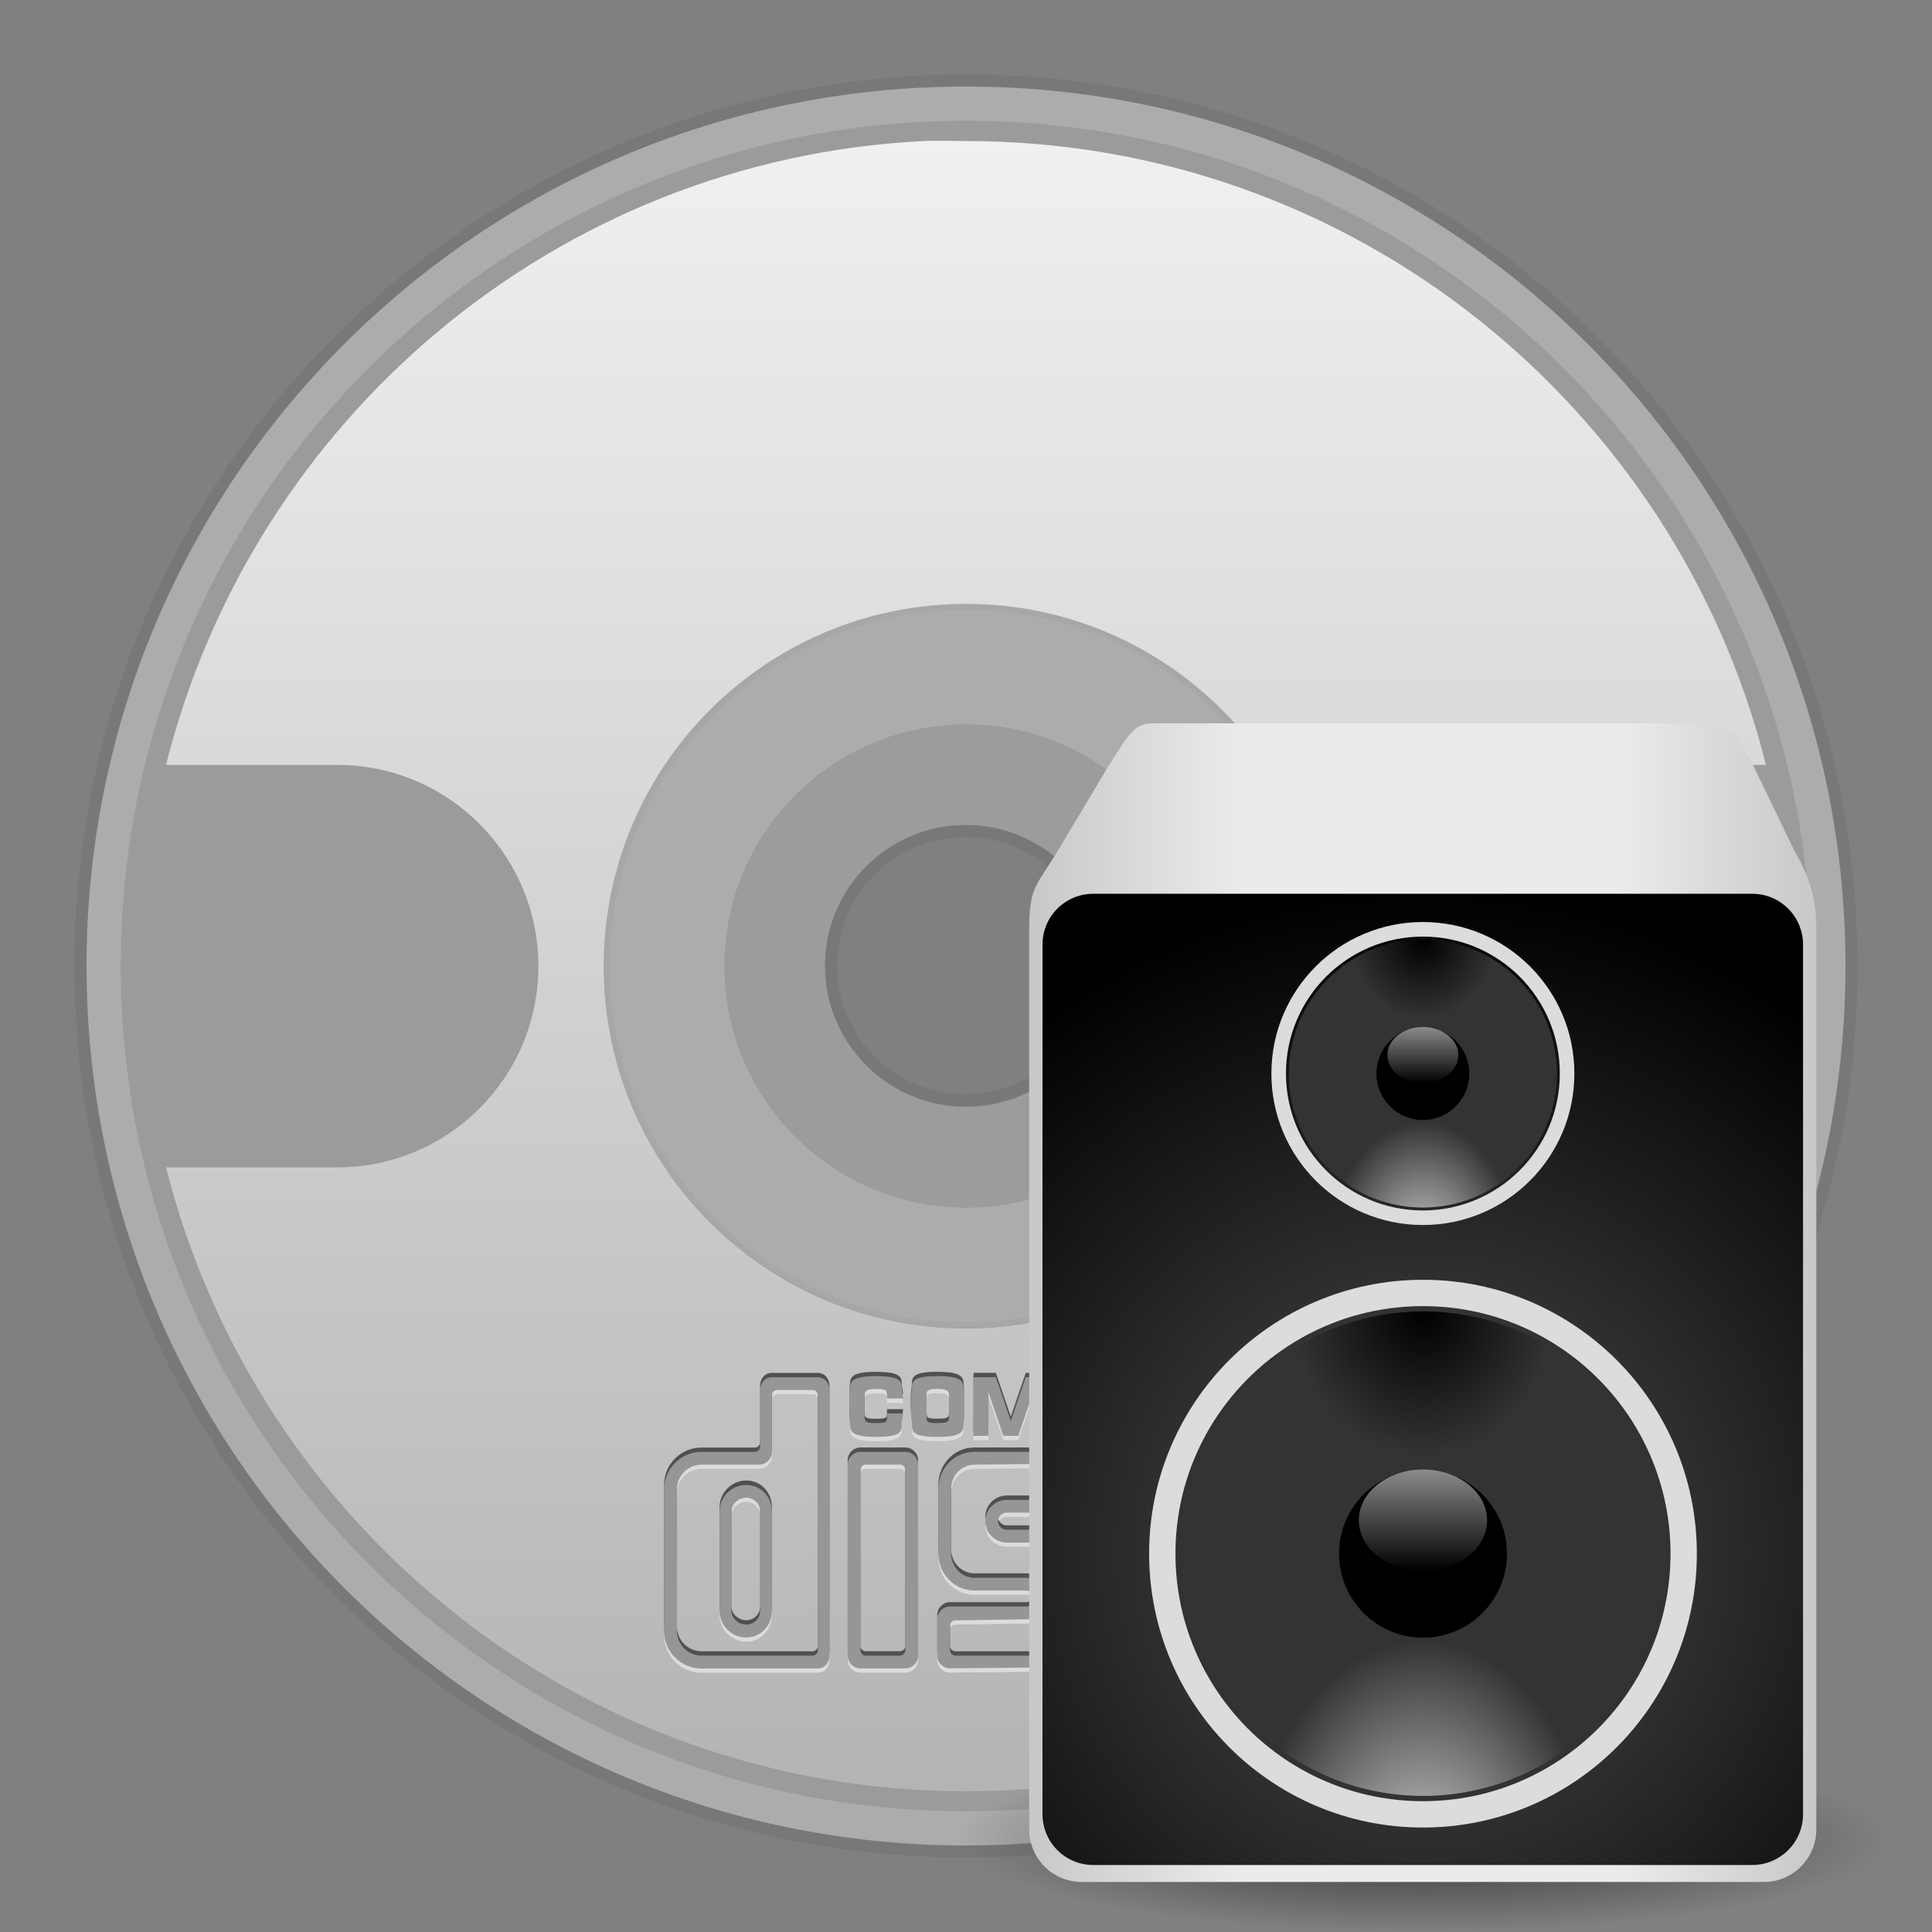 <?xml version="1.0" encoding="UTF-8" standalone="no"?>
<!-- Created with Inkscape (http://www.inkscape.org/) -->

<svg
   xmlns:dc="http://purl.org/dc/elements/1.1/"
   xmlns:cc="http://creativecommons.org/ns#"
   xmlns:rdf="http://www.w3.org/1999/02/22-rdf-syntax-ns#"
   xmlns:svg="http://www.w3.org/2000/svg"
   xmlns="http://www.w3.org/2000/svg"
   xmlns:xlink="http://www.w3.org/1999/xlink"
   xmlns:sodipodi="http://sodipodi.sourceforge.net/DTD/sodipodi-0.dtd"
   xmlns:inkscape="http://www.inkscape.org/namespaces/inkscape"
   width="48"
   height="48"
   id="svg2"
   version="1.1"
   inkscape:version="0.47pre4 r22446"
   sodipodi:docname="media-optical-audio-new.svg"
   inkscape:export-filename="/home/andrea/.icons/MeliaeSVG/scalable/devices/png/cdrom-new.png"
   inkscape:export-xdpi="240"
   inkscape:export-ydpi="240">
  <rect width="100%" height="100%" fill="#808080" stroke="none"/>
  <defs
     id="defs4">
    <linearGradient
       id="linearGradient3636">
      <stop
         style="stop-color:#b4b4b4;stop-opacity:1;"
         offset="0"
         id="stop3638" />
      <stop
         style="stop-color:#f0f0f0;stop-opacity:1;"
         offset="1"
         id="stop3640" />
    </linearGradient>
    <inkscape:perspective
       sodipodi:type="inkscape:persp3d"
       inkscape:vp_x="0 : 526.18109 : 1"
       inkscape:vp_y="0 : 1000 : 0"
       inkscape:vp_z="744.09448 : 526.18109 : 1"
       inkscape:persp3d-origin="372.04724 : 350.78739 : 1"
       id="perspective10" />
    <inkscape:perspective
       id="perspective3600"
       inkscape:persp3d-origin="0.5 : 0.33333333 : 1"
       inkscape:vp_z="1 : 0.5 : 1"
       inkscape:vp_y="0 : 1000 : 0"
       inkscape:vp_x="0 : 0.5 : 1"
       sodipodi:type="inkscape:persp3d" />
    <linearGradient
       inkscape:collect="always"
       xlink:href="#linearGradient3636"
       id="linearGradient3642"
       x1="24"
       y1="44.5"
       x2="24"
       y2="3.5"
       gradientUnits="userSpaceOnUse" />
    <style
       id="style2464"
       type="text/css" />
    <inkscape:perspective
       id="perspective3874"
       inkscape:persp3d-origin="204.75002 : 67.5 : 1"
       inkscape:vp_z="409.50003 : 101.25 : 1"
       inkscape:vp_y="0 : 1000 : 0"
       inkscape:vp_x="0 : 101.25 : 1"
       sodipodi:type="inkscape:persp3d" />
    <linearGradient
       inkscape:collect="always"
       xlink:href="#linearGradient3636"
       id="linearGradient3971"
       gradientUnits="userSpaceOnUse"
       x1="24"
       y1="44.5"
       x2="24"
       y2="3.5"
       gradientTransform="translate(-71.468,4.798)" />
    <linearGradient
       inkscape:collect="always"
       xlink:href="#linearGradient3636"
       id="linearGradient3976"
       gradientUnits="userSpaceOnUse"
       gradientTransform="matrix(-1,0,0,-1,-22.844,52.819)"
       x1="24"
       y1="44.5"
       x2="24"
       y2="3.5" />
    <linearGradient
       inkscape:collect="always"
       xlink:href="#linearGradient3636"
       id="linearGradient3979"
       gradientUnits="userSpaceOnUse"
       gradientTransform="translate(5e-4,1004.36)"
       x1="24"
       y1="44.5"
       x2="24"
       y2="3.5" />
    <linearGradient
       inkscape:collect="always"
       xlink:href="#linearGradient3636"
       id="linearGradient3985"
       gradientUnits="userSpaceOnUse"
       x1="24"
       y1="44.5"
       x2="24"
       y2="3.5"
       gradientTransform="translate(-64.65,50.003)" />
    <linearGradient
       inkscape:collect="always"
       xlink:href="#linearGradient3636"
       id="linearGradient3988"
       gradientUnits="userSpaceOnUse"
       gradientTransform="translate(-34.598,1004.365)"
       x1="24"
       y1="44.5"
       x2="24"
       y2="3.5" />
    <linearGradient
       inkscape:collect="always"
       xlink:href="#linearGradient3636"
       id="linearGradient3990"
       gradientUnits="userSpaceOnUse"
       x1="24"
       y1="44.5"
       x2="24"
       y2="3.5"
       gradientTransform="translate(-85.105,968.754)" />
    <linearGradient
       gradientTransform="matrix(0.376,0,0,0.376,-4.383,655.678)"
       y2="989.115"
       x2="112.85"
       y1="989.115"
       x1="38.1"
       gradientUnits="userSpaceOnUse"
       id="linearGradient2880"
       xlink:href="#linearGradient3937"
       inkscape:collect="always" />
    <radialGradient
       r="35.398"
       fy="1009.453"
       fx="75.475"
       cy="1009.453"
       cx="75.475"
       gradientTransform="matrix(0.653,4.1848825e-7,-4.296873e-7,0.67,-25.283,359.998)"
       gradientUnits="userSpaceOnUse"
       id="radialGradient2877"
       xlink:href="#linearGradient3949"
       inkscape:collect="always" />
    <inkscape:perspective
       sodipodi:type="inkscape:persp3d"
       inkscape:vp_x="0 : 0.5 : 1"
       inkscape:vp_y="0 : 1000 : 0"
       inkscape:vp_z="1 : 0.5 : 1"
       inkscape:persp3d-origin="0.5 : 0.33333333 : 1"
       id="perspective4931" />
    <linearGradient
       y2="115.5"
       x2="28.75"
       y1="35.673"
       x1="28.75"
       gradientUnits="userSpaceOnUse"
       id="linearGradient4141"
       xlink:href="#linearGradient3984"
       inkscape:collect="always" />
    <radialGradient
       r="13.839"
       fy="108.838"
       fx="48.322"
       cy="108.838"
       cx="48.322"
       gradientTransform="matrix(0.897,0,-2.8299354e-8,-0.982,32.983,1094.481)"
       gradientUnits="userSpaceOnUse"
       id="radialGradient4139"
       xlink:href="#linearGradient4020"
       inkscape:collect="always" />
    <radialGradient
       r="13.839"
       fy="114.194"
       fx="48.322"
       cy="114.194"
       cx="48.322"
       gradientTransform="matrix(1.176,5.2882463e-7,-9.4013267e-7,1.642,19.505,854.099)"
       gradientUnits="userSpaceOnUse"
       id="radialGradient4137"
       xlink:href="#linearGradient4009"
       inkscape:collect="always" />
    <linearGradient
       y2="115.5"
       x2="28.75"
       y1="35.673"
       x1="28.75"
       gradientUnits="userSpaceOnUse"
       id="linearGradient4135"
       xlink:href="#linearGradient3984"
       inkscape:collect="always" />
    <radialGradient
       r="13.839"
       fy="108.838"
       fx="48.322"
       cy="108.838"
       cx="48.322"
       gradientTransform="matrix(0.897,0,-2.8299354e-8,-0.982,32.983,1094.481)"
       gradientUnits="userSpaceOnUse"
       id="radialGradient4133"
       xlink:href="#linearGradient4020"
       inkscape:collect="always" />
    <radialGradient
       r="13.839"
       fy="114.194"
       fx="48.322"
       cy="114.194"
       cx="48.322"
       gradientTransform="matrix(1.176,5.2882463e-7,-9.4013267e-7,1.642,19.505,854.099)"
       gradientUnits="userSpaceOnUse"
       id="radialGradient4131"
       xlink:href="#linearGradient4009"
       inkscape:collect="always" />
    <radialGradient
       r="44.194"
       fy="115.626"
       fx="75.509"
       cy="115.626"
       cx="75.509"
       gradientTransform="matrix(1,0,0,0.2,0,92.501)"
       gradientUnits="userSpaceOnUse"
       id="radialGradient4129"
       xlink:href="#linearGradient4098"
       inkscape:collect="always" />
    <radialGradient
       r="35.398"
       fy="1009.453"
       fx="75.475"
       cy="1009.453"
       cx="75.475"
       gradientTransform="matrix(1.737,1.113318e-6,-1.1431112e-6,1.783,-55.6,-786.607)"
       gradientUnits="userSpaceOnUse"
       id="radialGradient4127"
       xlink:href="#linearGradient3949"
       inkscape:collect="always" />
    <linearGradient
       y2="989.115"
       x2="112.85"
       y1="989.115"
       x1="38.1"
       gradientUnits="userSpaceOnUse"
       id="linearGradient4125"
       xlink:href="#linearGradient3937"
       inkscape:collect="always" />
    <inkscape:perspective
       sodipodi:type="inkscape:persp3d"
       inkscape:vp_x="0 : 0.5 : 1"
       inkscape:vp_y="0 : 1000 : 0"
       inkscape:vp_z="1 : 0.5 : 1"
       inkscape:persp3d-origin="0.5 : 0.33333333 : 1"
       id="perspective3139" />
    <inkscape:perspective
       id="perspective10-0"
       inkscape:persp3d-origin="372.04724 : 350.78739 : 1"
       inkscape:vp_z="744.09448 : 526.18109 : 1"
       inkscape:vp_y="0 : 1000 : 0"
       inkscape:vp_x="0 : 526.18109 : 1"
       sodipodi:type="inkscape:persp3d" />
    <linearGradient
       id="linearGradient3937">
      <stop
         id="stop3939"
         offset="0"
         style="stop-color:#c8c8c8;stop-opacity:1;" />
      <stop
         style="stop-color:#ebebeb;stop-opacity:1;"
         offset="0.267"
         id="stop3947" />
      <stop
         style="stop-color:#ebebeb;stop-opacity:1;"
         offset="0.75"
         id="stop3945" />
      <stop
         id="stop3941"
         offset="1"
         style="stop-color:#c8c8c8;stop-opacity:1;" />
    </linearGradient>
    <linearGradient
       id="linearGradient3949">
      <stop
         id="stop3951"
         offset="0"
         style="stop-color:#505050;stop-opacity:1;" />
      <stop
         id="stop3953"
         offset="1"
         style="stop-color:#000000;stop-opacity:1;" />
    </linearGradient>
    <linearGradient
       id="linearGradient3984">
      <stop
         id="stop3986"
         offset="0"
         style="stop-color:#ffffff;stop-opacity:0.784;" />
      <stop
         id="stop3988"
         offset="1"
         style="stop-color:#ffffff;stop-opacity:0;" />
    </linearGradient>
    <linearGradient
       id="linearGradient4009">
      <stop
         style="stop-color:#ffffff;stop-opacity:0.784;"
         offset="0"
         id="stop4011" />
      <stop
         style="stop-color:#ffffff;stop-opacity:0;"
         offset="1"
         id="stop4013" />
    </linearGradient>
    <linearGradient
       id="linearGradient4020">
      <stop
         id="stop4022"
         offset="0"
         style="stop-color:#000000;stop-opacity:1;" />
      <stop
         id="stop4024"
         offset="1"
         style="stop-color:#000000;stop-opacity:0;" />
    </linearGradient>
    <linearGradient
       id="linearGradient4098">
      <stop
         id="stop4100"
         offset="0"
         style="stop-color:#333333;stop-opacity:1;" />
      <stop
         id="stop4102"
         offset="1"
         style="stop-color:#333333;stop-opacity:0;" />
    </linearGradient>
  </defs>
  <sodipodi:namedview
     id="base"
     pagecolor="#ffffff"
     bordercolor="#666666"
     borderopacity="1.0"
     inkscape:pageopacity="0.0"
     inkscape:pageshadow="2"
     inkscape:zoom="7.919596"
     inkscape:cx="10.184505"
     inkscape:cy="6.197345"
     inkscape:document-units="px"
     inkscape:current-layer="layer1"
     showgrid="false"
     inkscape:window-width="1280"
     inkscape:window-height="714"
     inkscape:window-x="0"
     inkscape:window-y="25"
     inkscape:window-maximized="1" />
  <g
     inkscape:label="Livello 1"
     inkscape:groupmode="layer"
     id="layer1"
     transform="translate(0,-1004.362)">
    <path
       style="fill:#dcdcdc;fill-opacity:0.471;fill-rule:nonzero;stroke:#787878;stroke-opacity:1;stroke-width:0.3;stroke-miterlimit:4;stroke-dasharray:none"
       d="M 24 2 C 11.85 2 2 11.85 2 24 C 2 36.15 11.85 46 24 46 C 36.15 46 46 36.15 46 24 C 46 11.85 36.15 2 24 2 z M 24 15 C 28.971 15 33 19.029 33 24 C 33 28.971 28.971 33 24 33 C 19.029 33 15 28.971 15 24 C 15 19.029 19.029 15 24 15 z "
       transform="translate(0,1004.362)"
       id="path2816" />
    <path
       style="fill:#969696;fill-opacity:0.784;fill-rule:nonzero;stroke:none"
       d="M 24 3 C 12.402 3 3 12.402 3 24 C 3 35.598 12.402 45 24 45 C 35.598 45 45 35.598 45 24 C 45 12.402 35.598 3 24 3 z M 24 15 C 28.971 15 33 19.029 33 24 C 33 28.971 28.971 33 24 33 C 19.029 33 15 28.971 15 24 C 15 19.029 19.029 15 24 15 z "
       transform="translate(0,1004.362)"
       id="path3617" />
    <path
       style="fill:#f0f0f0;fill-opacity:0.392;fill-rule:nonzero;stroke:none"
       d="m 24,1019.362 c -4.971,0 -9,4.029 -9,9 0,4.971 4.029,9 9,9 4.971,0 9,-4.029 9,-9 0,-4.971 -4.029,-9 -9,-9 z m 0,3 c 3.314,0 6,2.686 6,6 0,3.314 -2.686,6 -6,6 -3.314,0 -6,-2.686 -6,-6 0,-3.314 2.686,-6 6,-6 z"
       id="path3590" />
    <path
       style="fill:#c8c8c8;fill-opacity:0.392;fill-rule:nonzero;stroke:none"
       d="m 24,1022.362 c -3.314,0 -6,2.686 -6,6 0,3.314 2.686,6 6,6 3.314,0 6,-2.686 6,-6 0,-3.314 -2.686,-6 -6,-6 z m 0,2.5 c 1.933,0 3.5,1.567 3.5,3.5 0,1.933 -1.567,3.5 -3.5,3.5 -1.933,0 -3.5,-1.567 -3.5,-3.5 0,-1.933 1.567,-3.5 3.5,-3.5 z"
       id="path3608" />
    <path
       sodipodi:type="arc"
       style="fill:none;fill-opacity:1;fill-rule:nonzero;stroke:#787878;stroke-opacity:1;stroke-width:1.919;stroke-miterlimit:4;stroke-dasharray:none"
       id="path3606"
       sodipodi:cx="25.714285"
       sodipodi:cy="24.964285"
       sodipodi:rx="21.428572"
       sodipodi:ry="21.428572"
       d="m 47.143,24.964 c 0,11.835 -9.594,21.429 -21.429,21.429 -11.835,0 -21.429,-9.594 -21.429,-21.429 0,-11.835 9.594,-21.429 21.429,-21.429 11.835,0 21.429,9.594 21.429,21.429 z"
       transform="matrix(0.156,0,0,0.156,19.98,1024.459)" />
    <path
       style="fill:url(#linearGradient3979);fill-opacity:1;fill-rule:nonzero;stroke:none"
       d="m 24,1048.866 c 9.597,0 17.643,-6.595 19.875,-15.5 l -3.625,0 c -2.761,0 -5,-2.239 -5,-5 0,-2.761 2.239,-5 5,-5 l 3.625,0 c -2.232,-8.905 -10.278,-15.5 -19.875,-15.5 -0.354,0 -0.713,-0.018 -1.062,0 -9.13,0.463 -16.664,6.921 -18.812,15.5 l 4.25,0 c 2.761,0 5,2.239 5,5 0,2.761 -2.239,5 -5,5 l -4.25,0 c 2.241,8.892 10.287,15.5 19.875,15.5 z m 0,-11.5 c -4.971,0 -9,-4.029 -9,-9 0,-4.971 4.029,-9 9,-9 4.971,0 9,4.029 9,9 0,4.971 -4.029,9 -9,9 z"
       id="path3967" />
    <path
       id="path3932"
       d="m 21.774,1038.658 c -0.703,0 -0.641,0.179 -0.663,0.371 -0.007,0.063 -7.04e-4,0.211 0,0.371 6.84e-4,0.16 -0.007,0.335 0,0.398 0.022,0.193 -0.041,0.371 0.663,0.371 0.703,0 0.614,-0.179 0.636,-0.371 0.004,-0.036 0.024,-0.129 0.026,-0.212 l -0.398,0 c -0.001,0.042 0.001,0.094 0,0.106 -0.011,0.096 0.012,0.133 -0.265,0.133 -0.277,0 -0.281,-0.036 -0.292,-0.133 -0.004,-0.031 -3.39e-4,-0.211 0,-0.291 3.42e-4,-0.08 -0.004,-0.234 0,-0.265 0.011,-0.096 0.014,-0.159 0.292,-0.159 0.277,0 0.254,0.063 0.265,0.159 0.002,0.013 -0.001,0.034 0,0.08 l 0.398,0 c -0.003,-0.086 -0.022,-0.148 -0.026,-0.186 -0.022,-0.192 0.067,-0.371 -0.636,-0.371 z m 1.511,0 c -0.703,0 -0.614,0.179 -0.636,0.371 -0.007,0.063 -0.027,0.211 -0.026,0.371 6.84e-4,0.16 0.019,0.335 0.026,0.398 0.022,0.193 -0.067,0.371 0.636,0.371 0.703,0 0.641,-0.179 0.663,-0.371 0.007,-0.063 -6.61e-4,-0.237 0,-0.398 6.84e-4,-0.16 0.007,-0.308 0,-0.371 -0.022,-0.192 0.041,-0.371 -0.663,-0.371 z m 6.413,0 c -0.703,0 -0.614,0.179 -0.636,0.371 -0.007,0.063 -0.027,0.211 -0.026,0.371 6.83e-4,0.16 0.019,0.335 0.026,0.398 0.022,0.193 -0.067,0.371 0.636,0.371 0.703,0 0.641,-0.179 0.663,-0.371 0.004,-0.036 -0.002,-0.129 0,-0.212 l -0.371,0 c -0.001,0.042 0.001,0.094 0,0.106 -0.011,0.096 -0.014,0.133 -0.292,0.133 -0.277,0 -0.254,-0.036 -0.265,-0.133 -0.004,-0.031 -0.027,-0.211 -0.026,-0.291 3.42e-4,-0.08 0.023,-0.234 0.026,-0.265 0.011,-0.096 -0.012,-0.159 0.265,-0.159 0.277,0 0.281,0.063 0.292,0.159 0.002,0.013 -0.001,0.034 0,0.08 l 0.371,0 c -0.003,-0.086 0.004,-0.148 0,-0.186 -0.022,-0.192 0.041,-0.371 -0.663,-0.371 z m -10.521,0.026 c -0.174,0 -0.292,0.144 -0.292,0.318 l 0,1.405 c 0,0.073 -0.059,0.133 -0.133,0.133 l -1.325,0 c -0.511,0 -0.928,0.416 -0.928,0.928 l 0,3.525 c 0,0.511 0.416,0.928 0.928,0.928 l 2.306,0 0.583,0 c 0.174,0 0.292,-0.144 0.292,-0.318 l 0,-6.599 c 0,-0.174 -0.117,-0.318 -0.292,-0.318 l -1.14,0 z m 5.009,0 0,1.458 0.371,0 0,-1.087 0.371,1.087 0.371,0 0.371,-1.087 0,1.087 0.371,0 0,-1.458 -0.557,0 -0.371,1.087 -0.371,-1.087 -0.557,0 z m 2.147,0 0,1.458 0.371,0 0,-0.344 0.239,0 c 0.703,0 0.618,-0.178 0.636,-0.371 0.003,-0.033 0.027,-0.14 0.026,-0.186 0,-0.057 -0.023,-0.163 -0.026,-0.185 -0.026,-0.192 0.067,-0.371 -0.636,-0.371 l -0.61,0 z m 1.67,0 -0.424,1.458 0.371,0 0.106,-0.318 0.477,0 0.08,0.318 0.371,0 -0.424,-1.458 -0.557,0 z m 2.438,0 0,0.371 0.345,0 0,1.087 0.371,0 0,-1.087 0.345,0 0,-0.371 -1.06,0 z m -7.155,0.291 c 0.277,0 0.281,0.063 0.292,0.159 0.004,0.031 -3.4e-4,0.185 0,0.265 3.41e-4,0.08 0.004,0.26 0,0.292 -0.011,0.096 -0.014,0.132 -0.292,0.132 -0.277,0 -0.254,-0.036 -0.265,-0.132 -0.004,-0.031 -3.4e-4,-0.211 0,-0.292 3.54e-4,-0.08 -0.004,-0.234 0,-0.265 0.011,-0.096 -0.012,-0.159 0.265,-0.159 z m -3.975,0.026 0.875,0 c 0.073,0 0.133,0.059 0.133,0.132 l 0,6.334 c 0,0.073 -0.06,0.133 -0.133,0.133 l -0.451,0 -2.306,0 c -0.335,0 -0.61,-0.274 -0.61,-0.61 l 0,-3.525 c 0,-0.335 0.274,-0.61 0.61,-0.61 l 1.431,0 c 0.174,0 0.318,-0.144 0.318,-0.318 l 0,-1.405 c 0,-0.073 0.06,-0.132 0.133,-0.132 z m 8.984,0 0.159,0.583 -0.345,0 0.186,-0.583 z m -1.59,0.026 0.239,0 c 0.277,0 0.254,0.036 0.265,0.133 0.004,0.031 -3.42e-4,-2e-4 0,0.08 3.39e-4,0.077 0.004,0.048 0,0.08 -0.011,0.096 0.012,0.159 -0.265,0.159 l -0.239,0 0,-0.451 z m -5.327,1.511 c -0.174,0 -0.318,0.144 -0.318,0.318 l 0,4.744 c 0,0.174 0.144,0.318 0.318,0.318 l 0.557,0 0.557,0 c 0.174,0 0.318,-0.144 0.318,-0.318 l 0,-4.744 c 0,-0.174 -0.144,-0.318 -0.318,-0.318 l -1.113,0 z m 2.836,0 c -0.511,0 -0.901,0.416 -0.901,0.927 l 0,1.59 c 0,0.511 0.39,0.928 0.901,0.928 l 1.272,0 c 0.116,0 0.212,0.096 0.212,0.212 0,0.116 -0.096,0.185 -0.212,0.185 l -1.882,0 c -0.174,0 -0.318,0.144 -0.318,0.318 l 0,0.901 c 0,0.174 0.144,0.318 0.318,0.318 l 2.677,-0.026 c 0.511,0 0.928,-0.39 0.928,-0.901 l 0,-1.617 c 0,-0.511 -0.416,-0.901 -0.928,-0.901 l -1.272,0 c -0.116,0 -0.212,-0.096 -0.212,-0.212 0,-0.116 0.096,-0.212 0.212,-0.212 l 0.928,0 0.769,0 c 0.174,0 0.318,-0.144 0.318,-0.318 l 0,-0.875 c 0,-0.174 -0.144,-0.318 -0.318,-0.318 l -2.491,0 z m 4.346,0 c -0.511,0 -0.901,0.416 -0.901,0.927 l 0,3.525 c 0,0.511 0.39,0.927 0.901,0.927 l 2.014,0 c 0.511,0 0.928,-0.416 0.928,-0.927 l 0,-1.113 c 0,-0.174 -0.144,-0.318 -0.318,-0.318 l -1.007,0 c -0.174,0 -0.318,0.144 -0.318,0.318 l 0,0.61 c 0,0.191 -0.1,0.344 -0.292,0.345 -0.191,0 -0.265,-0.153 -0.265,-0.345 l 0,-2.465 c 0,-0.191 0.074,-0.345 0.265,-0.345 0.191,0 0.292,0.153 0.292,0.345 l 0,0.583 c 0,0.174 0.144,0.318 0.318,0.318 l 0.477,0 0.53,0 c 0.174,0 0.318,-0.144 0.318,-0.318 l 0,-1.14 c 0,-0.511 -0.416,-0.927 -0.928,-0.927 l -2.014,0 z m -1.988,0.291 c 0.073,0 0.133,0.059 0.133,0.133 l 0,0.636 c 0,0.073 -0.059,0.132 -0.133,0.132 l -0.636,0 -0.928,0 c -0.287,0 -0.53,0.243 -0.53,0.53 1.2e-5,0.287 0.243,0.53 0.53,0.53 l 1.272,0 c 0.335,0 0.61,0.248 0.61,0.583 l 0,1.617 c 0,0.335 -0.274,0.61 -0.61,0.61 l -2.544,0 c -0.073,0 -0.133,-0.059 -0.133,-0.133 l 0,-0.61 c 0,-0.073 0.06,-0.133 0.133,-0.133 l 1.749,-0.026 c 0.287,0 0.504,-0.216 0.504,-0.503 1.4e-5,-0.287 -0.216,-0.53 -0.504,-0.53 l -1.272,0 c -0.335,0 -0.583,-0.274 -0.583,-0.61 l 0,-1.59 c 0,-0.335 0.248,-0.61 0.583,-0.61 l 2.359,-0.026 z m -5.062,0.026 0.848,0 c 0.073,0 0.133,0.059 0.133,0.132 l 0,4.479 c 0,0.073 -0.059,0.133 -0.133,0.133 l -0.424,0 -0.424,0 c -0.073,0 -0.133,-0.059 -0.133,-0.133 l 0,-4.479 c 0,-0.073 0.059,-0.132 0.133,-0.132 z m 7.049,0 2.014,0 c 0.335,0 0.61,0.274 0.61,0.61 l 0,1.007 c 0,0.073 -0.059,0.133 -0.133,0.133 l -0.398,0 -0.345,0 c -0.073,0 -0.133,-0.059 -0.133,-0.133 l 0,-0.45 c 0,-0.365 -0.244,-0.663 -0.61,-0.663 -0.365,0 -0.583,0.297 -0.583,0.663 l 0,2.465 c 0,0.365 0.218,0.663 0.583,0.663 0.365,0 0.61,-0.297 0.61,-0.663 l 0,-0.477 c 0,-0.073 0.06,-0.132 0.133,-0.132 l 0.742,0 c 0.073,0 0.133,0.059 0.133,0.132 l 0,0.981 c 0,0.335 -0.274,0.61 -0.61,0.61 l -2.014,0 c -0.335,0 -0.583,-0.274 -0.583,-0.61 l 0,-3.525 c 0,-0.335 0.248,-0.61 0.583,-0.61 z m -10.018,0.503 c -0.365,0 -0.663,0.297 -0.663,0.663 l 0,2.465 c 0,0.365 0.297,0.663 0.663,0.663 0.365,0 0.636,-0.297 0.636,-0.663 l 0,-0.185 0,-2.279 c 0,-0.365 -0.271,-0.663 -0.636,-0.663 z m 0,0.318 c 0.191,0 0.345,0.153 0.345,0.345 l 0,2.279 0,0.185 c 0,0.191 -0.153,0.344 -0.345,0.344 -0.191,0 -0.371,-0.153 -0.371,-0.344 l 0,-2.465 c 0,-0.191 0.18,-0.345 0.371,-0.345 z"
       style="fill:#dcdcdc;fill-opacity:1" />
    <path
       id="path3930"
       d="m 21.774,1038.444 c -0.703,0 -0.641,0.179 -0.663,0.371 -0.007,0.063 -7.04e-4,0.211 0,0.371 6.84e-4,0.16 -0.007,0.335 0,0.398 0.022,0.192 -0.041,0.371 0.663,0.371 0.703,0 0.614,-0.179 0.636,-0.371 0.004,-0.036 0.024,-0.129 0.026,-0.212 l -0.398,0 c -0.001,0.042 0.001,0.094 0,0.106 -0.011,0.096 0.012,0.133 -0.265,0.133 -0.277,0 -0.281,-0.036 -0.292,-0.133 -0.004,-0.031 -3.39e-4,-0.211 0,-0.291 3.42e-4,-0.08 -0.004,-0.234 0,-0.265 0.011,-0.096 0.014,-0.159 0.292,-0.159 0.277,0 0.254,0.063 0.265,0.159 0.002,0.013 -0.001,0.034 0,0.08 l 0.398,0 c -0.003,-0.086 -0.022,-0.148 -0.026,-0.185 -0.022,-0.193 0.067,-0.371 -0.636,-0.371 z m 1.511,0 c -0.703,0 -0.614,0.179 -0.636,0.371 -0.007,0.063 -0.027,0.211 -0.026,0.371 6.84e-4,0.16 0.019,0.335 0.026,0.398 0.022,0.192 -0.067,0.371 0.636,0.371 0.703,0 0.641,-0.179 0.663,-0.371 0.007,-0.063 -6.61e-4,-0.237 0,-0.398 6.84e-4,-0.16 0.007,-0.308 0,-0.371 -0.022,-0.192 0.041,-0.371 -0.663,-0.371 z m 6.413,0 c -0.703,0 -0.614,0.179 -0.636,0.371 -0.007,0.063 -0.027,0.211 -0.026,0.371 6.83e-4,0.16 0.019,0.335 0.026,0.398 0.022,0.192 -0.067,0.371 0.636,0.371 0.703,0 0.641,-0.179 0.663,-0.371 0.004,-0.036 -0.002,-0.129 0,-0.212 l -0.371,0 c -0.001,0.042 0.001,0.094 0,0.106 -0.011,0.096 -0.014,0.133 -0.292,0.133 -0.277,0 -0.254,-0.036 -0.265,-0.133 -0.004,-0.031 -0.027,-0.211 -0.026,-0.291 3.42e-4,-0.08 0.023,-0.234 0.026,-0.265 0.011,-0.096 -0.012,-0.159 0.265,-0.159 0.277,0 0.281,0.063 0.292,0.159 0.002,0.013 -0.001,0.034 0,0.08 l 0.371,0 c -0.003,-0.086 0.004,-0.148 0,-0.185 -0.022,-0.193 0.041,-0.371 -0.663,-0.371 z m -10.521,0.026 c -0.174,0 -0.292,0.144 -0.292,0.318 l 0,1.405 c 0,0.073 -0.059,0.133 -0.133,0.133 l -1.325,0 c -0.511,0 -0.928,0.416 -0.928,0.928 l 0,3.525 c 0,0.511 0.416,0.928 0.928,0.928 l 2.306,0 0.583,0 c 0.174,0 0.292,-0.144 0.292,-0.318 l 0,-6.599 c 0,-0.174 -0.117,-0.318 -0.292,-0.318 l -1.14,0 z m 5.009,0 0,1.458 0.371,0 0,-1.087 0.371,1.087 0.371,0 0.371,-1.087 0,1.087 0.371,0 0,-1.458 -0.557,0 -0.371,1.087 -0.371,-1.087 -0.557,0 z m 2.147,0 0,1.458 0.371,0 0,-0.345 0.239,0 c 0.703,0 0.618,-0.178 0.636,-0.371 0.003,-0.033 0.027,-0.14 0.026,-0.185 0,-0.057 -0.023,-0.163 -0.026,-0.185 -0.026,-0.192 0.067,-0.371 -0.636,-0.371 l -0.61,0 z m 1.67,0 -0.424,1.458 0.371,0 0.106,-0.318 0.477,0 0.08,0.318 0.371,0 -0.424,-1.458 -0.557,0 z m 2.438,0 0,0.371 0.345,0 0,1.087 0.371,0 0,-1.087 0.345,0 0,-0.371 -1.06,0 z m -7.155,0.291 c 0.277,0 0.281,0.063 0.292,0.159 0.004,0.031 -3.4e-4,0.185 0,0.265 3.41e-4,0.08 0.004,0.26 0,0.291 -0.011,0.096 -0.014,0.133 -0.292,0.133 -0.277,0 -0.254,-0.036 -0.265,-0.133 -0.004,-0.031 -3.4e-4,-0.211 0,-0.291 3.54e-4,-0.08 -0.004,-0.234 0,-0.265 0.011,-0.096 -0.012,-0.159 0.265,-0.159 z m -3.975,0.026 0.875,0 c 0.073,0 0.133,0.059 0.133,0.133 l 0,6.334 c 0,0.073 -0.06,0.133 -0.133,0.133 l -0.451,0 -2.306,0 c -0.335,0 -0.61,-0.274 -0.61,-0.61 l 0,-3.525 c 0,-0.335 0.274,-0.61 0.61,-0.61 l 1.431,0 c 0.174,0 0.318,-0.144 0.318,-0.318 l 0,-1.405 c 0,-0.073 0.06,-0.133 0.133,-0.133 z m 8.984,0 0.159,0.583 -0.345,0 0.186,-0.583 z m -1.59,0.026 0.239,0 c 0.277,0 0.254,0.036 0.265,0.133 0.004,0.031 -3.42e-4,-2e-4 0,0.08 3.39e-4,0.077 0.004,0.048 0,0.08 -0.011,0.096 0.012,0.159 -0.265,0.159 l -0.239,0 0,-0.451 z m -5.327,1.511 c -0.174,0 -0.318,0.144 -0.318,0.318 l 0,4.744 c 0,0.174 0.144,0.318 0.318,0.318 l 0.557,0 0.557,0 c 0.174,0 0.318,-0.144 0.318,-0.318 l 0,-4.744 c 0,-0.174 -0.144,-0.318 -0.318,-0.318 l -1.113,0 z m 2.836,0 c -0.511,0 -0.901,0.416 -0.901,0.928 l 0,1.59 c 0,0.511 0.39,0.927 0.901,0.927 l 1.272,0 c 0.116,0 0.212,0.097 0.212,0.212 0,0.116 -0.096,0.186 -0.212,0.186 l -1.882,0 c -0.174,0 -0.318,0.144 -0.318,0.318 l 0,0.901 c 0,0.174 0.144,0.318 0.318,0.318 l 2.677,-0.026 c 0.511,0 0.928,-0.39 0.928,-0.901 l 0,-1.617 c 0,-0.511 -0.416,-0.901 -0.928,-0.901 l -1.272,0 c -0.116,0 -0.212,-0.096 -0.212,-0.212 0,-0.116 0.096,-0.212 0.212,-0.212 l 0.928,0 0.769,0 c 0.174,0 0.318,-0.144 0.318,-0.318 l 0,-0.875 c 0,-0.174 -0.144,-0.318 -0.318,-0.318 l -2.491,0 z m 4.346,0 c -0.511,0 -0.901,0.416 -0.901,0.928 l 0,3.525 c 0,0.511 0.39,0.928 0.901,0.928 l 2.014,0 c 0.511,0 0.928,-0.416 0.928,-0.928 l 0,-1.113 c 0,-0.174 -0.144,-0.318 -0.318,-0.318 l -1.007,0 c -0.174,0 -0.318,0.144 -0.318,0.318 l 0,0.61 c 0,0.191 -0.1,0.344 -0.292,0.344 -0.191,0 -0.265,-0.153 -0.265,-0.344 l 0,-2.465 c 0,-0.191 0.074,-0.344 0.265,-0.344 0.191,0 0.292,0.153 0.292,0.344 l 0,0.583 c 0,0.174 0.144,0.318 0.318,0.318 l 0.477,0 0.53,0 c 0.174,0 0.318,-0.144 0.318,-0.318 l 0,-1.139 c 0,-0.511 -0.416,-0.928 -0.928,-0.928 l -2.014,0 z m -1.988,0.291 c 0.073,0 0.133,0.059 0.133,0.133 l 0,0.636 c 0,0.073 -0.059,0.133 -0.133,0.133 l -0.636,0 -0.928,0 c -0.287,0 -0.53,0.242 -0.53,0.53 1.2e-5,0.287 0.243,0.53 0.53,0.53 l 1.272,0 c 0.335,0 0.61,0.248 0.61,0.583 l 0,1.617 c 0,0.335 -0.274,0.61 -0.61,0.61 l -2.544,0 c -0.073,0 -0.133,-0.059 -0.133,-0.133 l 0,-0.61 c 0,-0.073 0.06,-0.133 0.133,-0.133 l 1.749,-0.026 c 0.287,0 0.504,-0.216 0.504,-0.504 1.4e-5,-0.287 -0.216,-0.53 -0.504,-0.53 l -1.272,0 c -0.335,0 -0.583,-0.274 -0.583,-0.61 l 0,-1.59 c 0,-0.335 0.248,-0.61 0.583,-0.61 l 2.359,-0.026 z m -5.062,0.026 0.848,0 c 0.073,0 0.133,0.059 0.133,0.133 l 0,4.479 c 0,0.073 -0.059,0.133 -0.133,0.133 l -0.424,0 -0.424,0 c -0.073,0 -0.133,-0.059 -0.133,-0.133 l 0,-4.479 c 0,-0.073 0.059,-0.133 0.133,-0.133 z m 7.049,0 2.014,0 c 0.335,0 0.61,0.274 0.61,0.61 l 0,1.007 c 0,0.073 -0.059,0.132 -0.133,0.132 l -0.398,0 -0.345,0 c -0.073,0 -0.133,-0.059 -0.133,-0.132 l 0,-0.451 c 0,-0.365 -0.244,-0.662 -0.61,-0.662 -0.365,0 -0.583,0.297 -0.583,0.662 l 0,2.465 c 0,0.365 0.218,0.662 0.583,0.662 0.365,0 0.61,-0.297 0.61,-0.662 l 0,-0.477 c 0,-0.073 0.06,-0.133 0.133,-0.133 l 0.742,0 c 0.073,0 0.133,0.059 0.133,0.133 l 0,0.981 c 0,0.335 -0.274,0.61 -0.61,0.61 l -2.014,0 c -0.335,0 -0.583,-0.274 -0.583,-0.61 l 0,-3.525 c 0,-0.335 0.248,-0.61 0.583,-0.61 z m -10.018,0.504 c -0.365,0 -0.663,0.297 -0.663,0.662 l 0,2.465 c 0,0.365 0.297,0.662 0.663,0.662 0.365,0 0.636,-0.297 0.636,-0.662 l 0,-0.186 0,-2.279 c 0,-0.365 -0.271,-0.662 -0.636,-0.662 z m 0,0.318 c 0.191,0 0.345,0.153 0.345,0.344 l 0,2.279 0,0.186 c 0,0.191 -0.153,0.344 -0.345,0.344 -0.191,0 -0.371,-0.153 -0.371,-0.344 l 0,-2.465 c 0,-0.191 0.18,-0.344 0.371,-0.344 z"
       style="fill:#505050;fill-opacity:1" />
    <path
       style="fill:#969696;fill-opacity:1"
       d="m 21.774,1038.551 c -0.703,0 -0.641,0.179 -0.663,0.371 -0.007,0.063 -7.04e-4,0.211 0,0.371 6.84e-4,0.16 -0.007,0.335 0,0.398 0.022,0.192 -0.041,0.371 0.663,0.371 0.703,0 0.614,-0.179 0.636,-0.371 0.004,-0.036 0.024,-0.129 0.026,-0.212 l -0.398,0 c -0.001,0.042 0.001,0.094 0,0.106 -0.011,0.096 0.012,0.133 -0.265,0.133 -0.277,0 -0.281,-0.037 -0.292,-0.133 -0.004,-0.031 -3.39e-4,-0.211 0,-0.292 3.42e-4,-0.08 -0.004,-0.234 0,-0.265 0.011,-0.096 0.014,-0.159 0.292,-0.159 0.277,0 0.254,0.063 0.265,0.159 0.002,0.013 -0.001,0.034 0,0.08 l 0.398,0 c -0.003,-0.086 -0.022,-0.148 -0.026,-0.185 -0.022,-0.192 0.067,-0.371 -0.636,-0.371 z m 1.511,0 c -0.703,0 -0.614,0.179 -0.636,0.371 -0.007,0.063 -0.027,0.211 -0.026,0.371 6.84e-4,0.16 0.019,0.335 0.026,0.398 0.022,0.192 -0.067,0.371 0.636,0.371 0.703,0 0.641,-0.179 0.663,-0.371 0.007,-0.063 -6.61e-4,-0.237 0,-0.398 6.84e-4,-0.16 0.007,-0.308 0,-0.371 -0.022,-0.192 0.041,-0.371 -0.663,-0.371 z m 6.413,0 c -0.703,0 -0.614,0.179 -0.636,0.371 -0.007,0.063 -0.027,0.211 -0.026,0.371 6.83e-4,0.16 0.019,0.335 0.026,0.398 0.022,0.192 -0.067,0.371 0.636,0.371 0.703,0 0.641,-0.179 0.663,-0.371 0.004,-0.036 -0.002,-0.129 0,-0.212 l -0.371,0 c -0.001,0.042 0.001,0.094 0,0.106 -0.011,0.096 -0.014,0.133 -0.292,0.133 -0.277,0 -0.254,-0.037 -0.265,-0.133 -0.004,-0.031 -0.027,-0.211 -0.026,-0.292 3.42e-4,-0.08 0.023,-0.234 0.026,-0.265 0.011,-0.096 -0.012,-0.159 0.265,-0.159 0.277,0 0.281,0.063 0.292,0.159 0.002,0.013 -0.001,0.034 0,0.08 l 0.371,0 c -0.003,-0.086 0.004,-0.148 0,-0.185 -0.022,-0.192 0.041,-0.371 -0.663,-0.371 z m -10.521,0.027 c -0.174,0 -0.292,0.144 -0.292,0.318 l 0,1.405 c 0,0.073 -0.059,0.133 -0.133,0.133 l -1.325,0 c -0.511,0 -0.928,0.416 -0.928,0.928 l 0,3.525 c 0,0.511 0.416,0.928 0.928,0.928 l 2.306,0 0.583,0 c 0.174,0 0.292,-0.144 0.292,-0.318 l 0,-6.599 c 0,-0.174 -0.117,-0.318 -0.292,-0.318 l -1.14,0 z m 5.009,0 0,1.458 0.371,0 0,-1.087 0.371,1.087 0.371,0 0.371,-1.087 0,1.087 0.371,0 0,-1.458 -0.557,0 -0.371,1.087 -0.371,-1.087 -0.557,0 z m 2.147,0 0,1.458 0.371,0 0,-0.344 0.239,0 c 0.703,0 0.618,-0.178 0.636,-0.371 0.003,-0.033 0.027,-0.14 0.026,-0.185 0,-0.056 -0.023,-0.163 -0.026,-0.185 -0.026,-0.192 0.067,-0.371 -0.636,-0.371 l -0.61,0 z m 1.67,0 -0.424,1.458 0.371,0 0.106,-0.318 0.477,0 0.08,0.318 0.371,0 -0.424,-1.458 -0.557,0 z m 2.438,0 0,0.371 0.345,0 0,1.087 0.371,0 0,-1.087 0.345,0 0,-0.371 -1.06,0 z m -7.155,0.291 c 0.277,0 0.281,0.063 0.292,0.159 0.004,0.031 -3.4e-4,0.185 0,0.265 3.41e-4,0.08 0.004,0.26 0,0.292 -0.011,0.096 -0.014,0.133 -0.292,0.133 -0.277,0 -0.254,-0.037 -0.265,-0.133 -0.004,-0.031 -3.4e-4,-0.211 0,-0.292 3.54e-4,-0.08 -0.004,-0.234 0,-0.265 0.011,-0.096 -0.012,-0.159 0.265,-0.159 z m -3.975,0.027 0.875,0 c 0.073,0 0.133,0.06 0.133,0.133 l 0,6.334 c 0,0.073 -0.06,0.133 -0.133,0.133 l -0.451,0 -2.306,0 c -0.335,0 -0.61,-0.274 -0.61,-0.61 l 0,-3.525 c 0,-0.335 0.274,-0.61 0.61,-0.61 l 1.431,0 c 0.174,0 0.318,-0.144 0.318,-0.318 l 0,-1.405 c 0,-0.073 0.06,-0.133 0.133,-0.133 z m 8.984,0 0.159,0.583 -0.345,0 0.186,-0.583 z m -1.59,0.026 0.239,0 c 0.277,0 0.254,0.036 0.265,0.133 0.004,0.031 -3.42e-4,-2e-4 0,0.08 3.39e-4,0.077 0.004,0.048 0,0.08 -0.011,0.096 0.012,0.159 -0.265,0.159 l -0.239,0 0,-0.451 z m -5.327,1.511 c -0.174,0 -0.318,0.144 -0.318,0.318 l 0,4.744 c 0,0.174 0.144,0.318 0.318,0.318 l 0.557,0 0.557,0 c 0.174,0 0.318,-0.144 0.318,-0.318 l 0,-4.744 c 0,-0.174 -0.144,-0.318 -0.318,-0.318 l -1.113,0 z m 2.836,0 c -0.511,0 -0.901,0.416 -0.901,0.928 l 0,1.59 c 0,0.511 0.39,0.927 0.901,0.927 l 1.272,0 c 0.116,0 0.212,0.097 0.212,0.212 0,0.116 -0.096,0.185 -0.212,0.185 l -1.882,0 c -0.174,0 -0.318,0.144 -0.318,0.318 l 0,0.901 c 0,0.174 0.144,0.318 0.318,0.318 l 2.677,-0.026 c 0.511,0 0.928,-0.39 0.928,-0.901 l 0,-1.617 c 0,-0.511 -0.416,-0.901 -0.928,-0.901 l -1.272,0 c -0.116,0 -0.212,-0.096 -0.212,-0.212 0,-0.116 0.096,-0.212 0.212,-0.212 l 0.928,0 0.769,0 c 0.174,0 0.318,-0.144 0.318,-0.318 l 0,-0.875 c 0,-0.174 -0.144,-0.318 -0.318,-0.318 l -2.491,0 z m 4.346,0 c -0.511,0 -0.901,0.416 -0.901,0.928 l 0,3.525 c 0,0.511 0.39,0.928 0.901,0.928 l 2.014,0 c 0.511,0 0.928,-0.416 0.928,-0.928 l 0,-1.113 c 0,-0.174 -0.144,-0.318 -0.318,-0.318 l -1.007,0 c -0.174,0 -0.318,0.144 -0.318,0.318 l 0,0.61 c 0,0.191 -0.1,0.344 -0.292,0.344 -0.191,0 -0.265,-0.153 -0.265,-0.344 l 0,-2.465 c 0,-0.191 0.074,-0.344 0.265,-0.344 0.191,0 0.292,0.153 0.292,0.344 l 0,0.583 c 0,0.174 0.144,0.318 0.318,0.318 l 0.477,0 0.53,0 c 0.174,0 0.318,-0.144 0.318,-0.318 l 0,-1.14 c 0,-0.511 -0.416,-0.928 -0.928,-0.928 l -2.014,0 z m -1.988,0.291 c 0.073,0 0.133,0.06 0.133,0.133 l 0,0.636 c 0,0.073 -0.059,0.133 -0.133,0.133 l -0.636,0 -0.928,0 c -0.287,0 -0.53,0.242 -0.53,0.53 1.2e-5,0.287 0.243,0.53 0.53,0.53 l 1.272,0 c 0.335,0 0.61,0.248 0.61,0.583 l 0,1.617 c 0,0.335 -0.274,0.61 -0.61,0.61 l -2.544,0 c -0.073,0 -0.133,-0.06 -0.133,-0.133 l 0,-0.61 c 0,-0.073 0.06,-0.133 0.133,-0.133 l 1.749,-0.026 c 0.287,0 0.504,-0.216 0.504,-0.503 1.4e-5,-0.287 -0.216,-0.53 -0.504,-0.53 l -1.272,0 c -0.335,0 -0.583,-0.274 -0.583,-0.61 l 0,-1.59 c 0,-0.335 0.248,-0.61 0.583,-0.61 l 2.359,-0.027 z m -5.062,0.027 0.848,0 c 0.073,0 0.133,0.06 0.133,0.133 l 0,4.479 c 0,0.073 -0.059,0.133 -0.133,0.133 l -0.424,0 -0.424,0 c -0.073,0 -0.133,-0.06 -0.133,-0.133 l 0,-4.479 c 0,-0.073 0.059,-0.133 0.133,-0.133 z m 7.049,0 2.014,0 c 0.335,0 0.61,0.274 0.61,0.61 l 0,1.007 c 0,0.073 -0.059,0.133 -0.133,0.133 l -0.398,0 -0.345,0 c -0.073,0 -0.133,-0.06 -0.133,-0.133 l 0,-0.451 c 0,-0.365 -0.244,-0.662 -0.61,-0.662 -0.365,0 -0.583,0.297 -0.583,0.662 l 0,2.465 c 0,0.365 0.218,0.662 0.583,0.662 0.365,0 0.61,-0.297 0.61,-0.662 l 0,-0.477 c 0,-0.073 0.06,-0.133 0.133,-0.133 l 0.742,0 c 0.073,0 0.133,0.06 0.133,0.133 l 0,0.981 c 0,0.335 -0.274,0.61 -0.61,0.61 l -2.014,0 c -0.335,0 -0.583,-0.274 -0.583,-0.61 l 0,-3.525 c 0,-0.335 0.248,-0.61 0.583,-0.61 z m -10.018,0.504 c -0.365,0 -0.663,0.297 -0.663,0.662 l 0,2.465 c 0,0.365 0.297,0.662 0.663,0.662 0.365,0 0.636,-0.297 0.636,-0.662 l 0,-0.185 0,-2.279 c 0,-0.365 -0.271,-0.662 -0.636,-0.662 z m 0,0.318 c 0.191,0 0.345,0.153 0.345,0.344 l 0,2.279 0,0.185 c 0,0.191 -0.153,0.344 -0.345,0.344 -0.191,0 -0.371,-0.153 -0.371,-0.344 l 0,-2.465 c 0,-0.191 0.18,-0.344 0.371,-0.344 z"
       id="_120214216" />
    <g
       id="layer1-9"
       inkscape:label="Livello 1"
       transform="matrix(0.696,0,0,0.696,18.653,321.6)">
      <path
         transform="matrix(0.376,0,0,0.376,-4.383,1003.139)"
         d="m 119.703,115.626 c 0,4.882 -19.786,8.839 -44.194,8.839 -24.408,0 -44.194,-3.957 -44.194,-8.839 0,-4.882 19.786,-8.839 44.194,-8.839 24.408,0 44.194,3.957 44.194,8.839 z"
         sodipodi:ry="8.8388348"
         sodipodi:rx="44.194176"
         sodipodi:cy="115.62563"
         sodipodi:cx="75.508904"
         id="path4096"
         style="fill:url(#radialGradient4129);fill-opacity:1;stroke:none"
         sodipodi:type="arc" />
      <path
         sodipodi:nodetypes="ccccccccccccc"
         id="path3926"
         d="m 14.284,1006.8 c -0.64,0.024 -0.879,0.545 -1.504,1.504 l -1.812,3.031 c -0.751,1.256 -1.03,1.261 -1.03,2.819 l 0,32.127 c 0,1.041 0.838,1.879 1.879,1.879 l 24.339,0 c 1.041,0 1.879,-0.838 1.879,-1.879 l 0,-32.127 c 0,-0.899 -0.133,-1.686 -0.788,-2.819 l -1.58,-3.268 c -0.517,-0.896 -0.673,-1.266 -1.978,-1.266 l -19.405,0 z"
         style="fill:url(#linearGradient2880);fill-opacity:1;stroke:none" />
      <path
         id="rect3145"
         d="m 12.229,1012.884 23.517,0 c 1.006,0 1.816,0.81 1.816,1.816 l 0,31.038 c 0,1.006 -0.81,1.816 -1.816,1.816 l -23.517,0 c -1.006,0 -1.816,-0.81 -1.816,-1.816 l 0,-31.038 c 0,-1.006 0.81,-1.816 1.816,-1.816 z"
         style="fill:url(#radialGradient2877);fill-opacity:1;stroke:none" />
      <g
         transform="matrix(0.376,0,0,0.376,-4.71,656.438)"
         id="g4082">
        <path
           style="fill:#dcdcdc;fill-opacity:1;stroke:none"
           d="m 76.344,60.281 c -14.359,0 -26,11.641 -26,26 0,14.359 11.641,26 26,26 14.359,0 26,-11.641 26,-26 0,-14.359 -11.641,-26 -26,-26 z m 0,2.5 c 12.979,0 23.5,10.521 23.5,23.5 0,12.979 -10.521,23.5 -23.5,23.5 -12.979,0 -23.5,-10.521 -23.5,-23.5 0,-12.979 10.521,-23.5 23.5,-23.5 z"
           transform="translate(0,924.362)"
           id="path3964" />
        <path
           sodipodi:type="arc"
           style="fill:#333333;fill-opacity:1;stroke:none"
           id="path3969"
           sodipodi:cx="28.75"
           sodipodi:cy="87.821426"
           sodipodi:rx="27.678572"
           sodipodi:ry="27.678572"
           d="M 56.429,87.821 C 56.429,103.108 44.036,115.5 28.75,115.5 13.464,115.5 1.071,103.108 1.071,87.821 1.071,72.535 13.464,60.143 28.75,60.143 c 15.286,0 27.679,12.392 27.679,27.679 z"
           transform="matrix(0.831,0,0,0.831,52.453,937.667)" />
        <path
           style="fill:url(#radialGradient4131);fill-opacity:1;stroke:none"
           d="m 92.607,1026.907 c -8.982,8.982 -23.545,8.982 -32.527,0 4.743,-4.631 9.29,-9.486 16.263,-11.567 6.574,2.428 11.587,5.725 16.263,11.567 z"
           id="path3995"
           sodipodi:nodetypes="cccc" />
        <path
           sodipodi:nodetypes="cccc"
           id="path4028"
           d="m 92.607,994.38 c -8.982,-8.982 -23.545,-8.982 -32.527,0 4.743,4.631 9.29,9.486 16.263,11.567 6.574,-2.428 11.587,-5.725 16.263,-11.567 z"
           style="fill:url(#radialGradient4133);fill-opacity:1;stroke:none" />
        <path
           transform="matrix(0.288,0,0,0.288,68.066,985.357)"
           d="M 56.429,87.821 C 56.429,103.108 44.036,115.5 28.75,115.5 13.464,115.5 1.071,103.108 1.071,87.821 1.071,72.535 13.464,60.143 28.75,60.143 c 15.286,0 27.679,12.392 27.679,27.679 z"
           sodipodi:ry="27.678572"
           sodipodi:rx="27.678572"
           sodipodi:cy="87.821426"
           sodipodi:cx="28.75"
           id="path3980"
           style="fill:#000000;fill-opacity:1;stroke:none"
           sodipodi:type="arc" />
        <path
           sodipodi:type="arc"
           style="fill:url(#linearGradient4135);fill-opacity:1;stroke:none"
           id="path3982"
           sodipodi:cx="28.75"
           sodipodi:cy="87.821426"
           sodipodi:rx="27.678572"
           sodipodi:ry="27.678572"
           d="M 56.429,87.821 C 56.429,103.108 44.036,115.5 28.75,115.5 13.464,115.5 1.071,103.108 1.071,87.821 1.071,72.535 13.464,60.143 28.75,60.143 c 15.286,0 27.679,12.392 27.679,27.679 z"
           transform="matrix(0.22,0,0,0.174,70.017,992.192)" />
      </g>
      <g
         transform="matrix(0.208,0,0,0.208,8.112,809.087)"
         id="g4068">
        <path
           id="path4056"
           transform="translate(0,924.362)"
           d="m 76.344,60.281 c -14.359,0 -26,11.641 -26,26 0,14.359 11.641,26 26,26 14.359,0 26,-11.641 26,-26 0,-14.359 -11.641,-26 -26,-26 z m 0,2.5 c 12.979,0 23.5,10.521 23.5,23.5 0,12.979 -10.521,23.5 -23.5,23.5 -12.979,0 -23.5,-10.521 -23.5,-23.5 0,-12.979 10.521,-23.5 23.5,-23.5 z"
           style="fill:#dcdcdc;fill-opacity:1;stroke:none" />
        <path
           transform="matrix(0.831,0,0,0.831,52.453,937.667)"
           d="M 56.429,87.821 C 56.429,103.108 44.036,115.5 28.75,115.5 13.464,115.5 1.071,103.108 1.071,87.821 1.071,72.535 13.464,60.143 28.75,60.143 c 15.286,0 27.679,12.392 27.679,27.679 z"
           sodipodi:ry="27.678572"
           sodipodi:rx="27.678572"
           sodipodi:cy="87.821426"
           sodipodi:cx="28.75"
           id="path4058"
           style="fill:#333333;fill-opacity:1;stroke:none"
           sodipodi:type="arc" />
        <path
           sodipodi:nodetypes="cccc"
           id="path4060"
           d="m 92.607,1026.907 c -8.982,8.982 -23.545,8.982 -32.527,0 4.743,-4.631 9.29,-9.486 16.263,-11.567 6.574,2.428 11.587,5.725 16.263,11.567 z"
           style="fill:url(#radialGradient4137);fill-opacity:1;stroke:none" />
        <path
           style="fill:url(#radialGradient4139);fill-opacity:1;stroke:none"
           d="m 92.607,994.38 c -8.982,-8.982 -23.545,-8.982 -32.527,0 4.743,4.631 9.29,9.486 16.263,11.567 6.574,-2.428 11.587,-5.725 16.263,-11.567 z"
           id="path4062"
           sodipodi:nodetypes="cccc" />
        <path
           sodipodi:type="arc"
           style="fill:#000000;fill-opacity:1;stroke:none"
           id="path4064"
           sodipodi:cx="28.75"
           sodipodi:cy="87.821426"
           sodipodi:rx="27.678572"
           sodipodi:ry="27.678572"
           d="M 56.429,87.821 C 56.429,103.108 44.036,115.5 28.75,115.5 13.464,115.5 1.071,103.108 1.071,87.821 1.071,72.535 13.464,60.143 28.75,60.143 c 15.286,0 27.679,12.392 27.679,27.679 z"
           transform="matrix(0.288,0,0,0.288,68.066,985.357)" />
        <path
           transform="matrix(0.22,0,0,0.174,70.017,992.192)"
           d="M 56.429,87.821 C 56.429,103.108 44.036,115.5 28.75,115.5 13.464,115.5 1.071,103.108 1.071,87.821 1.071,72.535 13.464,60.143 28.75,60.143 c 15.286,0 27.679,12.392 27.679,27.679 z"
           sodipodi:ry="27.678572"
           sodipodi:rx="27.678572"
           sodipodi:cy="87.821426"
           sodipodi:cx="28.75"
           id="path4066"
           style="fill:url(#linearGradient4141);fill-opacity:1;stroke:none"
           sodipodi:type="arc" />
      </g>
    </g>
  </g>
</svg>
